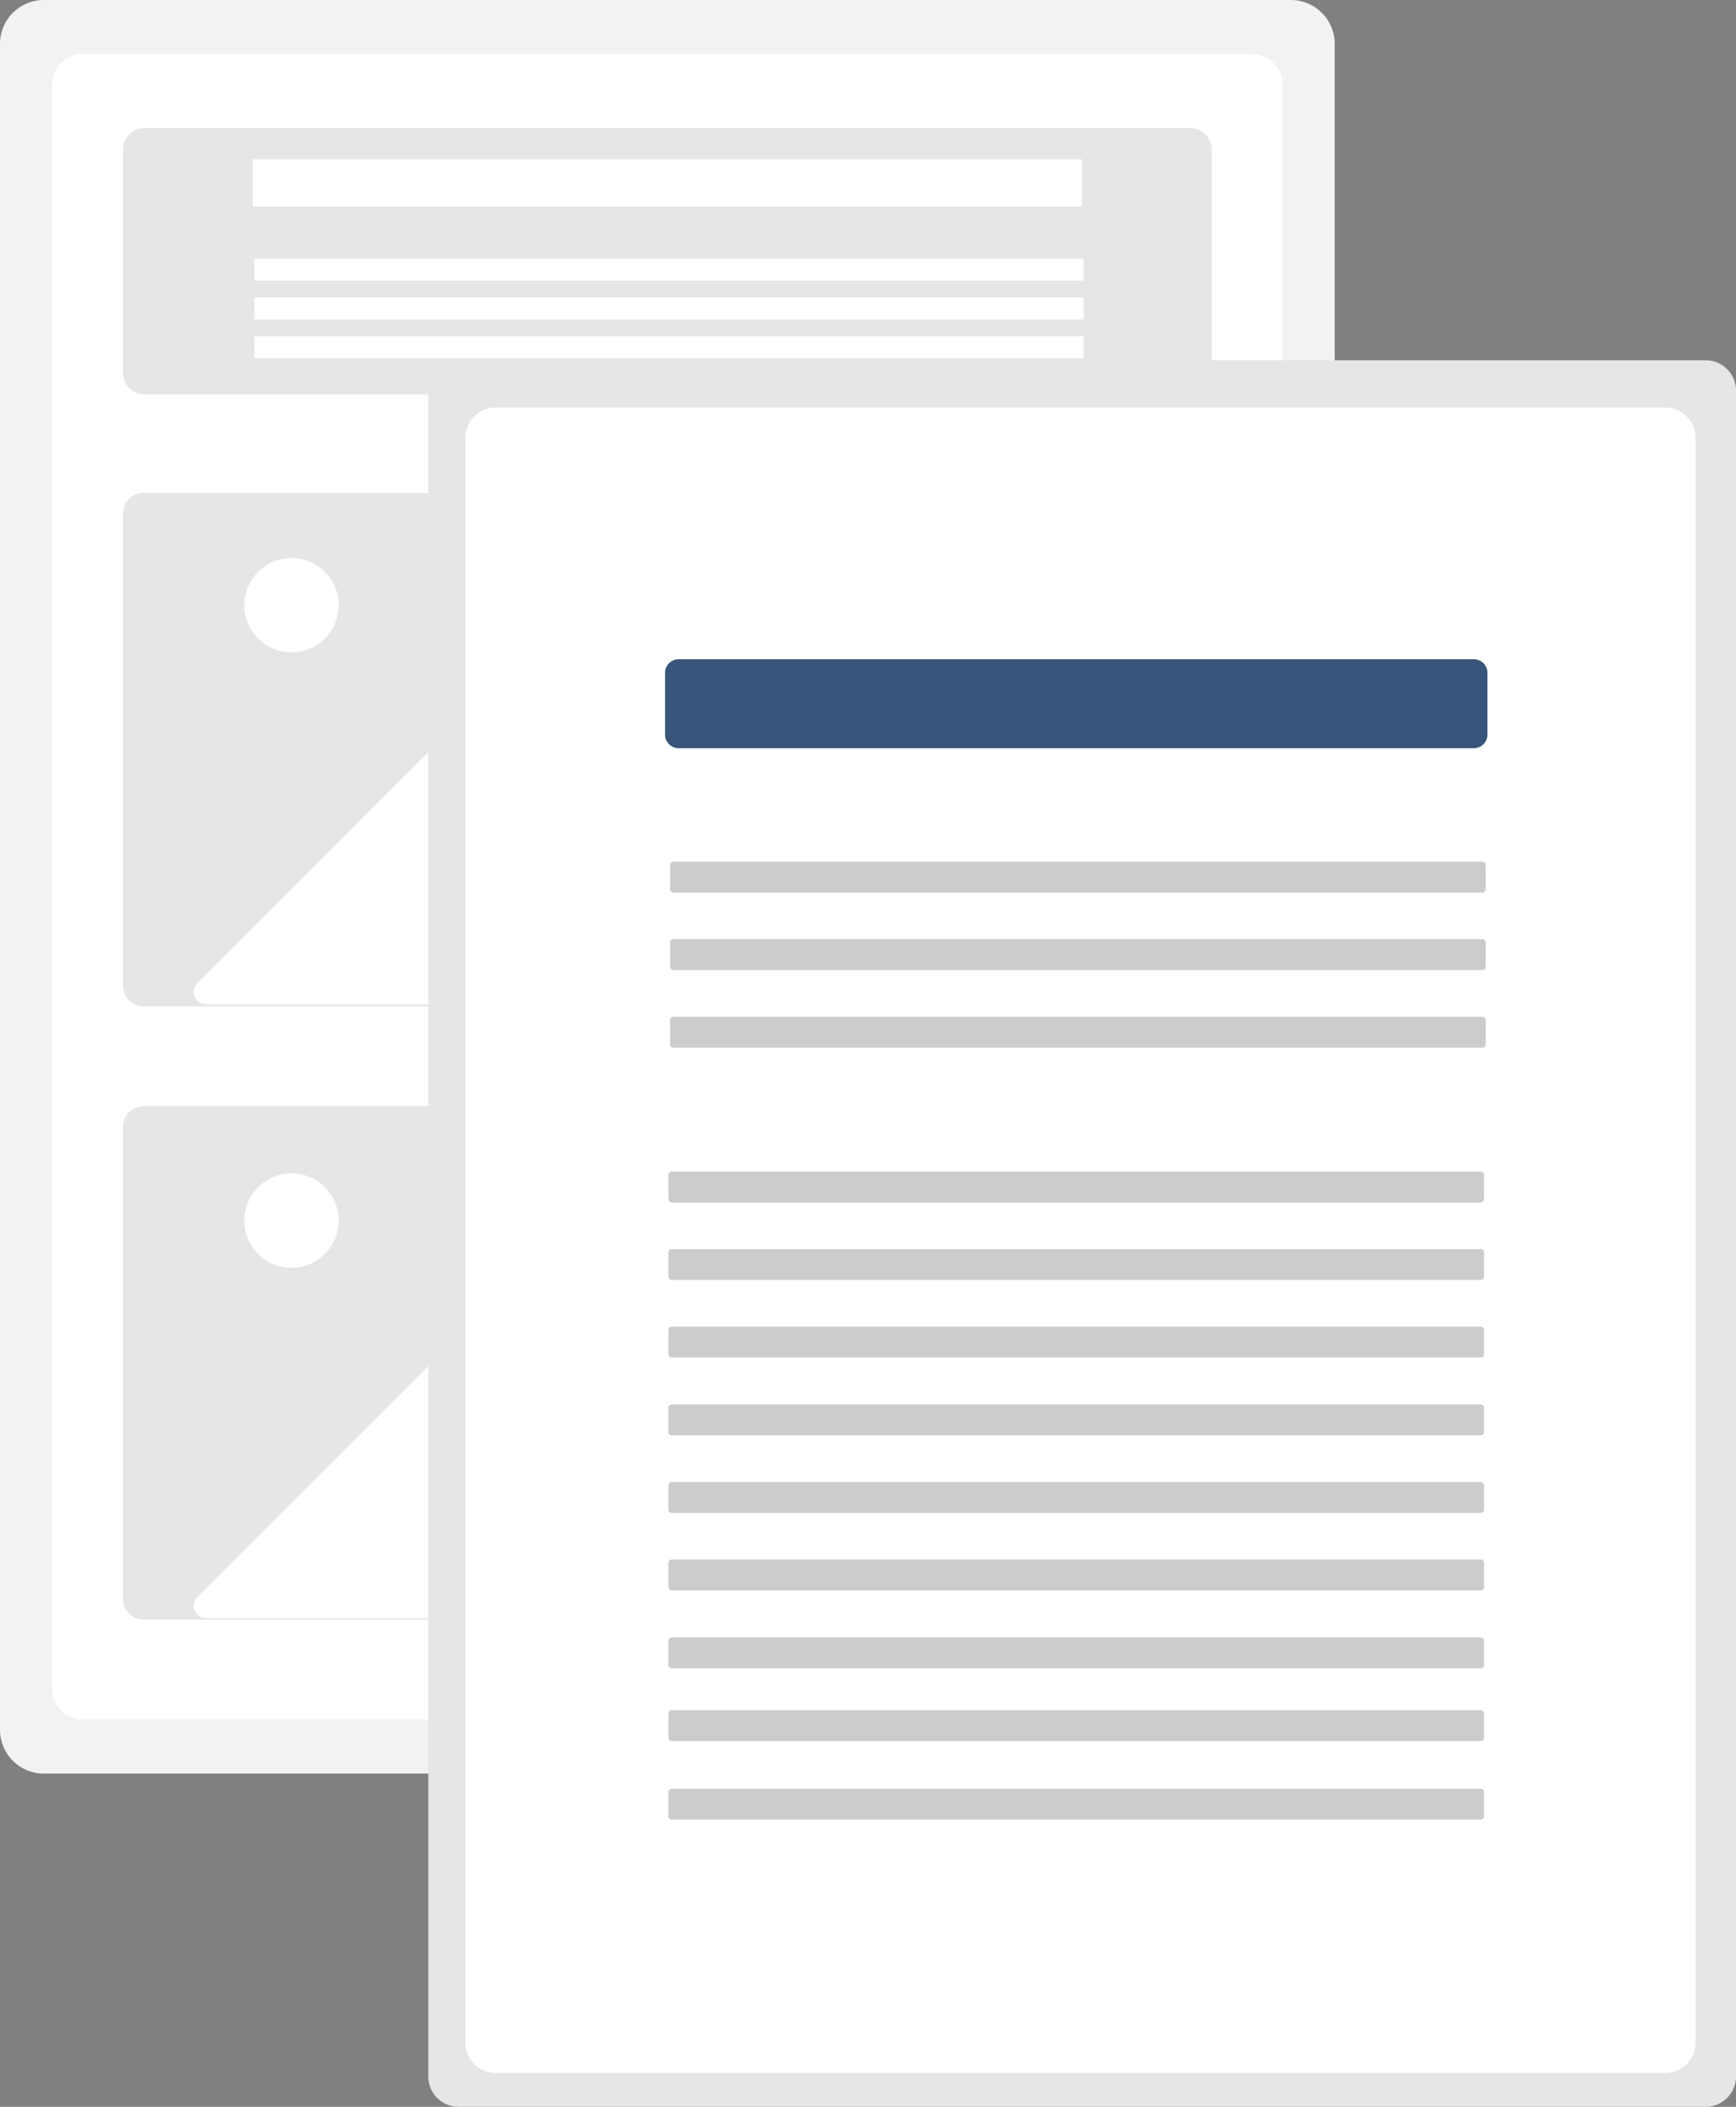 <svg xmlns="http://www.w3.org/2000/svg" width="61" height="74" viewBox="0 0 61 74"><rect x="0" y="0" width="61" height="74" fill="#808080" stroke="none"/><defs><style>.a{fill:#f2f2f2;}.b{fill:#fff;}.c{fill:#e6e6e6;}.d{fill:#3a557b;}.e{fill:#ccc;}</style></defs><g transform="translate(0)"><path class="a" d="M356.358,112.5H312.54a1.541,1.541,0,0,0-1.54,1.54v59.215a1.541,1.541,0,0,0,1.54,1.54h43.819a1.541,1.541,0,0,0,1.54-1.54V114.04A1.541,1.541,0,0,0,356.358,112.5Z" transform="translate(-311 -112.5)"/><path class="b" d="M327.557,128.5a1.076,1.076,0,0,0-1.058,1.091v56.322A1.076,1.076,0,0,0,327.557,187h41.112a1.076,1.076,0,0,0,1.058-1.091V129.591a1.076,1.076,0,0,0-1.058-1.091Z" transform="translate(-324.664 -126.605)"/><path class="c" d="M348.211,150.5a.761.761,0,0,0-.711.8v7.752a.761.761,0,0,0,.711.8h36.832a.761.761,0,0,0,.711-.8V151.3a.761.761,0,0,0-.711-.8Z" transform="translate(-343.177 -146)"/><path class="c" d="M348.21,261.25a.722.722,0,0,0-.711.731V278.55a.722.722,0,0,0,.711.731h36.832a.722.722,0,0,0,.711-.731V261.981a.722.722,0,0,0-.711-.731Z" transform="translate(-343.177 -243.933)"/><rect class="b" width="29.134" height="1.658" transform="translate(8.882 5.596)"/><rect class="b" width="29.134" height="0.77" transform="translate(8.941 9.089)"/><rect class="b" width="29.134" height="0.77" transform="translate(8.941 10.451)"/><rect class="b" width="29.134" height="0.77" transform="translate(8.941 11.813)"/><path class="b" d="M387.867,309.583h13.408a.432.432,0,0,0,.305-.737L393,300.266a.432.432,0,0,0-.61,0l-2.134,2.134a.905.905,0,0,1-1.28,0l-6.684-6.684a.432.432,0,0,0-.61,0l-13.071,13.071a.432.432,0,0,0,.305.737h18.97Z" transform="translate(-361.675 -274.25)"/><circle class="b" cx="1.658" cy="1.658" r="1.658" transform="translate(8.586 19.599)"/><path class="c" d="M348.21,446.25a.722.722,0,0,0-.711.731V463.55a.722.722,0,0,0,.711.731h36.832a.722.722,0,0,0,.711-.731V446.981a.722.722,0,0,0-.711-.731Z" transform="translate(-343.177 -407.395)"/><path class="b" d="M387.867,494.584h13.408a.432.432,0,0,0,.305-.737L393,485.266a.432.432,0,0,0-.61,0l-2.134,2.134a.9.9,0,0,1-1.28,0l-6.684-6.684a.432.432,0,0,0-.61,0l-13.071,13.071a.432.432,0,0,0,.305.737h18.97Z" transform="translate(-361.675 -437.688)"/><circle class="b" cx="1.658" cy="1.658" r="1.658" transform="translate(8.586 41.213)"/><path class="c" d="M446.066,227.5A1.067,1.067,0,0,0,445,228.566v59.215a1.067,1.067,0,0,0,1.066,1.066h43.819a1.067,1.067,0,0,0,1.066-1.066V228.566a1.067,1.067,0,0,0-1.066-1.066Z" transform="translate(-429.951 -214.847)"/><path class="b" d="M457.057,241.5A1.076,1.076,0,0,0,456,242.591v56.322A1.076,1.076,0,0,0,457.057,300h41.112a1.076,1.076,0,0,0,1.058-1.091V242.591a1.076,1.076,0,0,0-1.058-1.091Z" transform="translate(-439.647 -227.188)"/><path class="d" d="M515.724,310.683a.474.474,0,0,0-.474.474v2.174a.474.474,0,0,0,.474.474h27.949a.474.474,0,0,0,.474-.474v-2.174a.474.474,0,0,0-.474-.474Z" transform="translate(-491.881 -287.527)"/><path class="e" d="M516.868,371.439a.119.119,0,0,0-.118.118v.849a.119.119,0,0,0,.118.118h28.423a.119.119,0,0,0,.119-.118v-.849a.119.119,0,0,0-.119-.118Z" transform="translate(-493.203 -341.174)"/><path class="e" d="M516.868,394.734a.118.118,0,0,0-.118.118v.849a.118.118,0,0,0,.118.118h28.423a.119.119,0,0,0,.119-.118v-.849a.119.119,0,0,0-.119-.118Z" transform="translate(-493.203 -361.746)"/><path class="e" d="M516.868,418.029a.119.119,0,0,0-.118.118V419a.118.118,0,0,0,.118.118h28.423a.119.119,0,0,0,.119-.118v-.849a.119.119,0,0,0-.119-.118Z" transform="translate(-493.203 -382.318)"/><path class="e" d="M516.368,464.561a.119.119,0,0,0-.118.118v.849a.119.119,0,0,0,.118.118h28.423a.119.119,0,0,0,.118-.118v-.849a.119.119,0,0,0-.118-.118Z" transform="translate(-492.763 -423.412)"/><path class="e" d="M516.368,487.856a.119.119,0,0,0-.118.118v.849a.119.119,0,0,0,.118.118h28.423a.119.119,0,0,0,.118-.118v-.849a.119.119,0,0,0-.118-.118Z" transform="translate(-492.763 -443.984)"/><path class="e" d="M516.368,511.15a.119.119,0,0,0-.118.118v.849a.119.119,0,0,0,.118.118h28.423a.118.118,0,0,0,.118-.118v-.849a.119.119,0,0,0-.118-.118Z" transform="translate(-492.763 -464.556)"/><path class="e" d="M516.368,534.561a.119.119,0,0,0-.118.118v.849a.119.119,0,0,0,.118.118h28.423a.119.119,0,0,0,.118-.118v-.849a.119.119,0,0,0-.118-.118Z" transform="translate(-492.763 -485.23)"/><path class="e" d="M516.368,557.855a.119.119,0,0,0-.118.119v.849a.119.119,0,0,0,.118.118h28.423a.118.118,0,0,0,.118-.118v-.849a.119.119,0,0,0-.118-.119Z" transform="translate(-492.763 -505.802)"/><path class="e" d="M516.368,581.15a.119.119,0,0,0-.118.118v.849a.119.119,0,0,0,.118.118h28.423a.118.118,0,0,0,.118-.118v-.849a.118.118,0,0,0-.118-.118Z" transform="translate(-492.763 -526.374)"/><path class="e" d="M516.368,604.56a.119.119,0,0,0-.118.119v.849a.119.119,0,0,0,.118.118h28.423a.118.118,0,0,0,.118-.118v-.849a.119.119,0,0,0-.118-.119Z" transform="translate(-492.763 -547.048)"/><path class="e" d="M516.368,627.856a.119.119,0,0,0-.118.118v.849a.119.119,0,0,0,.118.118h28.423a.118.118,0,0,0,.118-.118v-.849a.118.118,0,0,0-.118-.118Z" transform="translate(-492.763 -567.788)"/><path class="e" d="M516.368,651.15a.119.119,0,0,0-.118.118v.849a.119.119,0,0,0,.118.118h28.423a.118.118,0,0,0,.118-.118v-.849a.118.118,0,0,0-.118-.118Z" transform="translate(-492.763 -588.324)"/></g></svg>